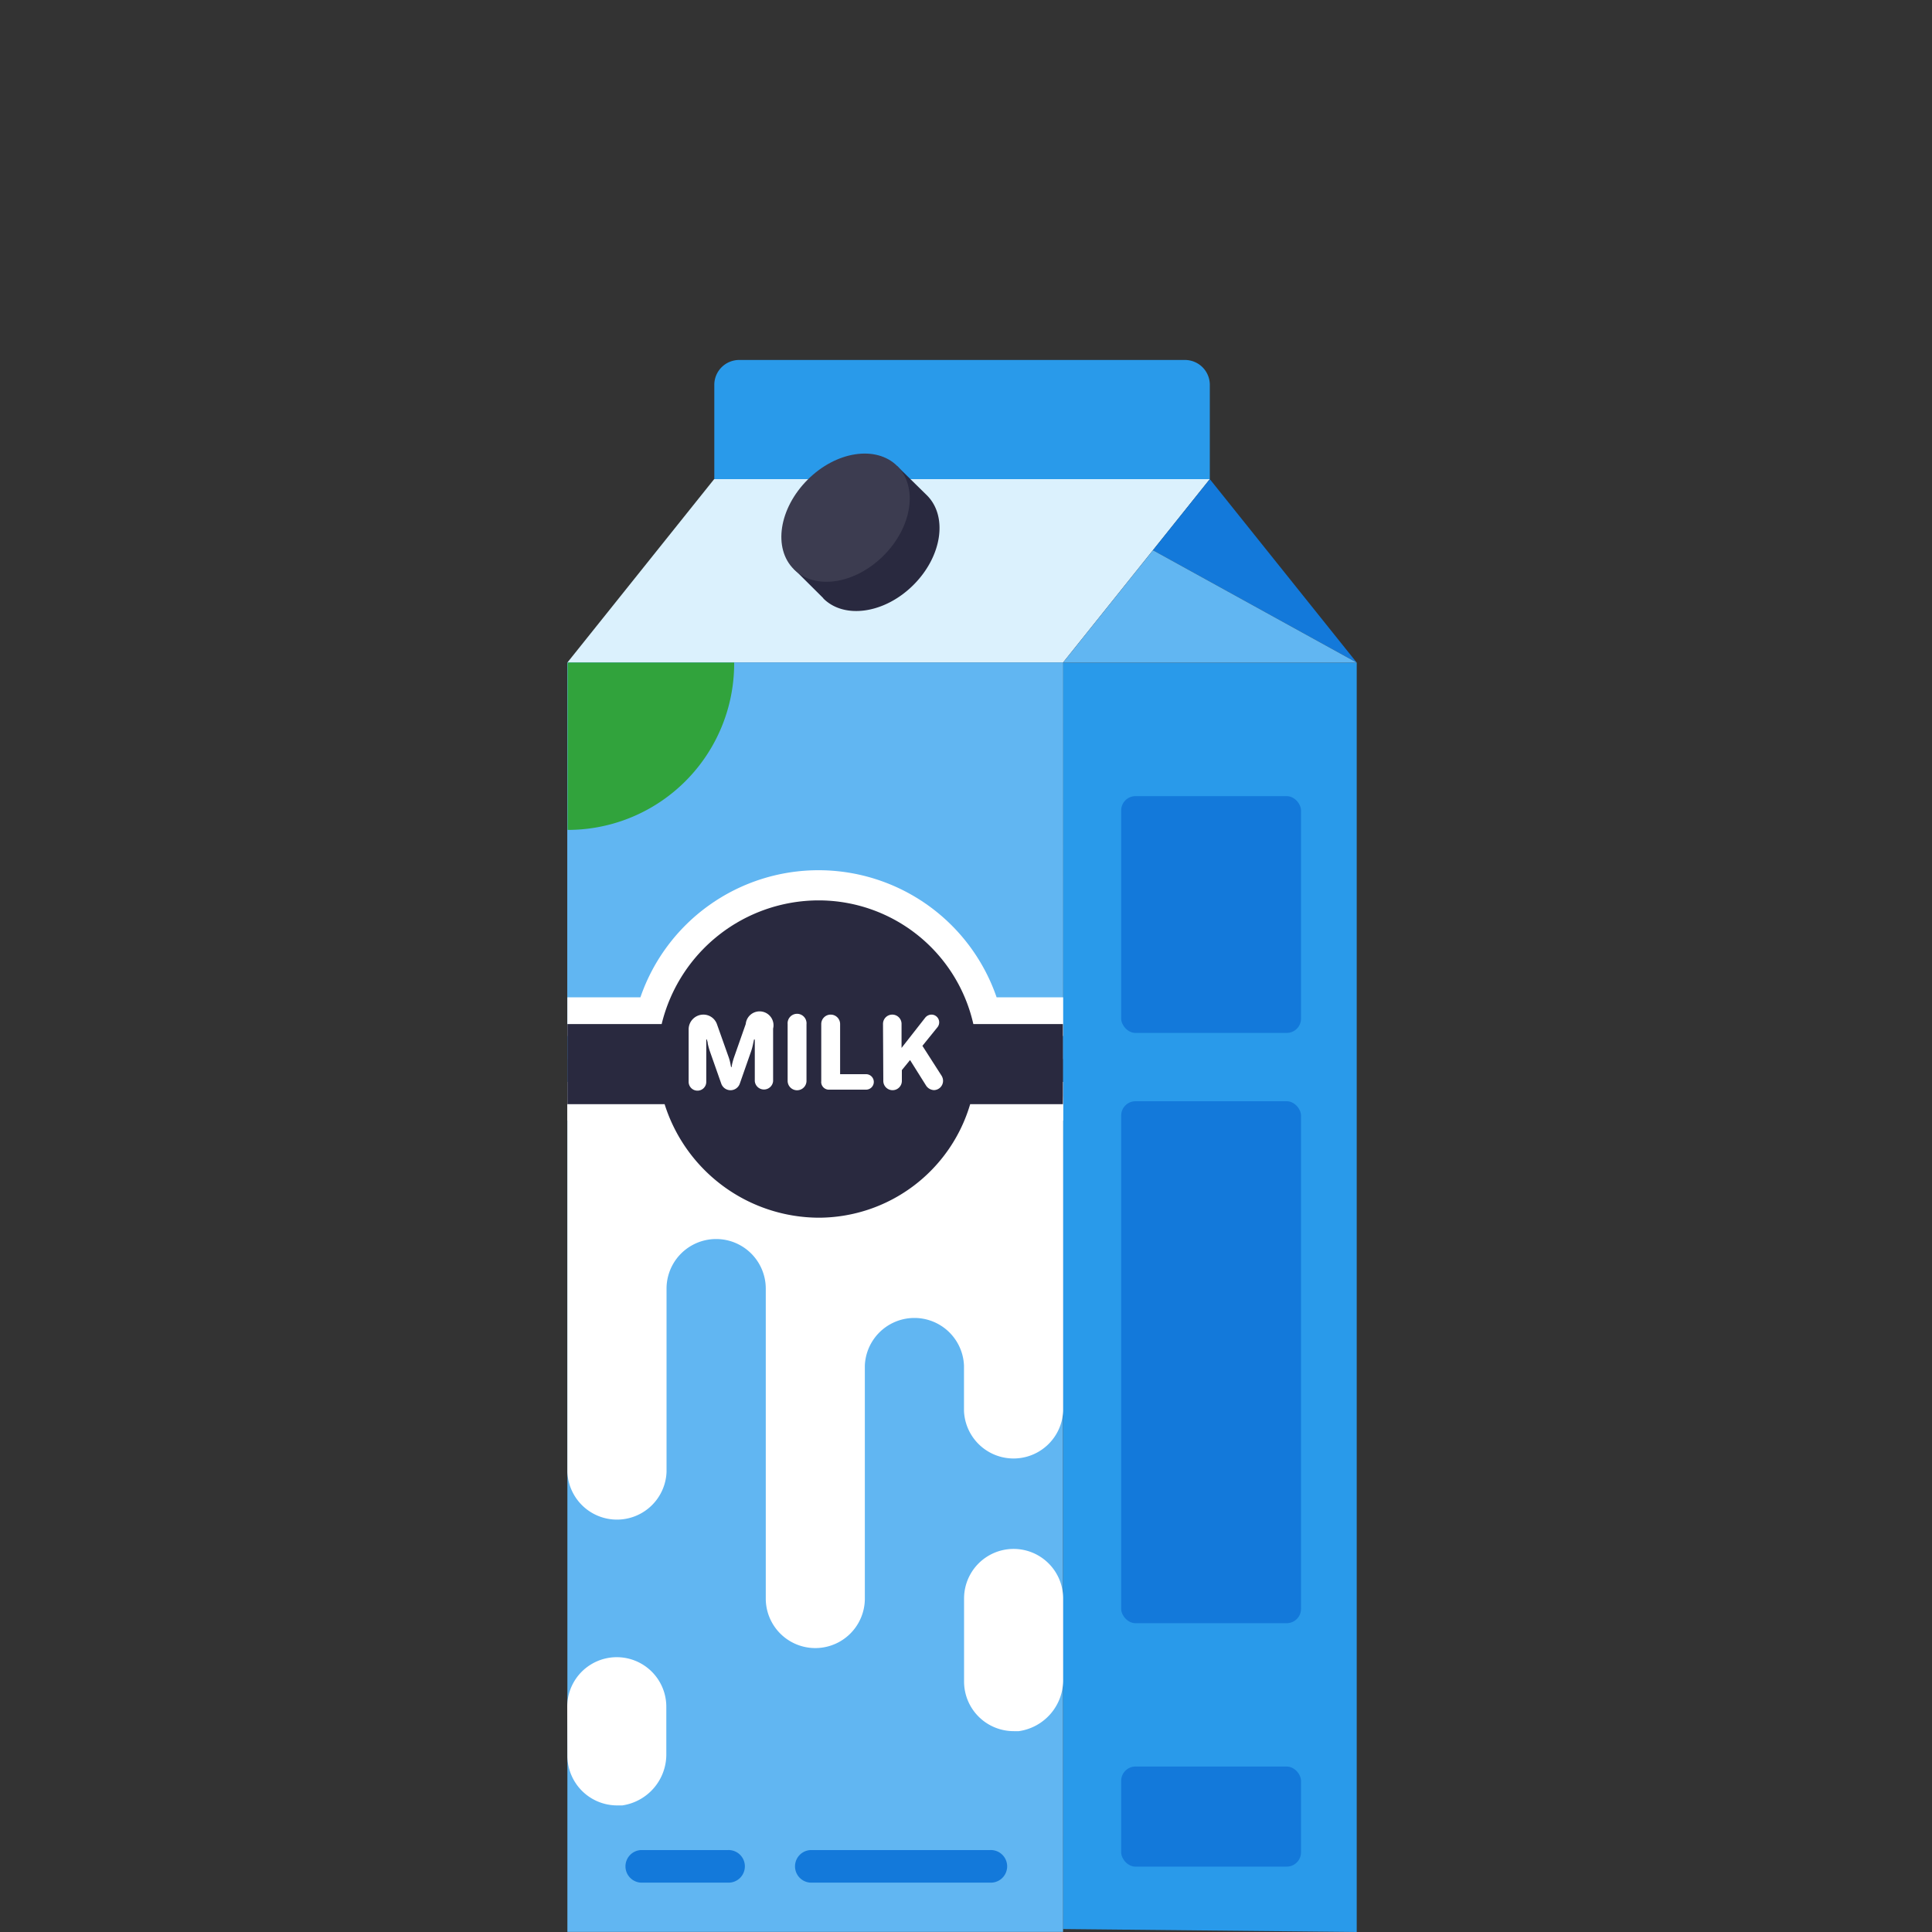 <svg id="Layer_1" data-name="Layer 1" xmlns="http://www.w3.org/2000/svg" viewBox="0 0 250 250"><rect x="0" y="0" width="250" height="250" fill="#333333" stroke="none"/><defs><style>.cls-1{fill:#dbf1fd;}.cls-2{fill:#299aea;}.cls-3{fill:#1379da;}.cls-4{fill:#61b6f2;}.cls-5{fill:#29293f;}.cls-6{fill:#3c3c50;}.cls-7{fill:#31a33c;}.cls-8{fill:#fff;}.cls-9{fill:none;}</style></defs><title>products</title><polygon class="cls-1" points="137.55 85.74 73.42 85.73 92.41 62 156.55 62 137.55 85.74"/><polygon class="cls-2" points="175.56 250 137.55 249.62 137.55 85.74 175.56 85.74 175.56 250"/><polygon class="cls-3" points="156.55 62 149.19 71.2 175.56 85.74 156.55 62"/><polygon class="cls-4" points="175.56 85.74 149.19 71.2 137.55 85.74 175.56 85.74"/><path class="cls-2" d="M95.64,46.58h57.68a3.22,3.22,0,0,1,3.23,3.22V62H92.43V49.8A3.22,3.22,0,0,1,95.64,46.58Z"/><polygon class="cls-4" points="137.56 249.99 73.42 249.99 73.42 85.73 137.55 85.74 137.54 142.88 137.56 249.99"/><polygon class="cls-4" points="137.55 85.74 137.56 137.03 73.42 137.03 73.42 85.73 137.55 85.74"/><path class="cls-5" d="M115.17,62.59A11.84,11.84,0,0,0,105,72.72l-2.29.88,3.77,3.75.1.13c2.72,2.66,7.91,1.91,11.61-1.78s4.48-8.86,1.77-11.59l-3.87-3.8Z"/><path class="cls-6" d="M116.11,60.31c2.71,2.71,1.92,7.9-1.78,11.59s-8.86,4.49-11.6,1.77-1.92-7.89,1.77-11.59S113.39,57.59,116.11,60.31Z"/><path class="cls-3" d="M94.13,243.61H82.9a2.11,2.11,0,0,1,0-4.21H94.13a2.11,2.11,0,1,1,0,4.21Z"/><path class="cls-3" d="M128.06,243.61H104.84a2.11,2.11,0,0,1,0-4.21h23.23a2.11,2.11,0,1,1,0,4.21Z"/><rect class="cls-3" x="145.08" y="103.02" width="23.27" height="30.64" rx="1.85" ry="1.85"/><rect class="cls-3" x="145.08" y="228.59" width="23.27" height="12.95" rx="1.85" ry="1.85"/><rect class="cls-3" x="145.08" y="142.5" width="23.27" height="67.54" rx="1.85" ry="1.85"/><path class="cls-7" d="M95,85.73v.14a21.53,21.53,0,0,1-21.55,21.52V85.73Z"/><path class="cls-8" d="M131.16,136.28a6.43,6.43,0,0,0-6.42,6.41,6.42,6.42,0,0,0-12.83,0,6.41,6.41,0,0,0-12.82,0,6.42,6.42,0,0,0-12.84,0h0a6.42,6.42,0,0,0-12.83,0v47.78a6.42,6.42,0,0,0,12.83,0V166.75a6.42,6.42,0,0,1,12.84,0v40.1a6.41,6.41,0,0,0,12.82,0V176.71a6.42,6.42,0,0,1,12.83,0v5.85a6.42,6.42,0,0,0,12.83,0V142.69A6.43,6.43,0,0,0,131.16,136.28Z"/><path class="cls-8" d="M137.57,129.05v5H124.83a19.17,19.17,0,0,0-37.88,0H73.42v-5h9.45a24.37,24.37,0,0,1,46.09,0Z"/><path class="cls-8" d="M137.57,140v5H129a24.37,24.37,0,0,1-46.09,0H73.42v-5H87a19.17,19.17,0,0,0,37.88,0Z"/><path class="cls-5" d="M137.54,132.51v10.37h-12A20.48,20.48,0,0,1,106,157.57a21,21,0,0,1-20-14.69H73.42V132.51h12.2a20.93,20.93,0,0,1,20.33-16,20.53,20.53,0,0,1,20,16Z"/><path class="cls-8" d="M89.11,133.19a1.91,1.91,0,0,1,1.9-1.9,1.86,1.86,0,0,1,1.77,1.26l1.52,4.28a5.54,5.54,0,0,1,.23.89l.07.36h.07l.06-.36a9,9,0,0,1,.25-.89l1.52-4.33a1.8,1.8,0,1,1,3.54.6v6.8a1.19,1.19,0,0,1-2.37,0v-5.39h-.1l-.11.51a7.38,7.38,0,0,1-.31,1.14l-1.42,4.06a1.27,1.27,0,0,1-2.4,0l-1.43-4.06a8.74,8.74,0,0,1-.32-1.14c0-.18-.08-.35-.11-.51h-.08V140a1.13,1.13,0,0,1-1.12,1.13A1.14,1.14,0,0,1,89.11,140h0Z"/><path class="cls-8" d="M101.92,132.51a1.22,1.22,0,0,1,2.44-.2.67.67,0,0,1,0,.2v7.35a1.22,1.22,0,0,1-2.44,0Z"/><path class="cls-8" d="M106.27,132.51a1.22,1.22,0,0,1,2.44,0h0V139h3.36a1,1,0,0,1,0,2h-4.72a1,1,0,0,1-1.08-.86.81.81,0,0,1,0-.22Z"/><path class="cls-8" d="M114.26,132.49a1.2,1.2,0,0,1,2.4,0v3.11l3.06-3.91a1.06,1.06,0,0,1,.81-.4,1,1,0,0,1,1,1,1,1,0,0,1-.22.63l-1.95,2.41,2.48,3.87a1.26,1.26,0,0,1,.19.65,1.2,1.2,0,0,1-1.18,1.21h0a1.29,1.29,0,0,1-1-.56l-2.09-3.33-1.06,1.3v1.4a1.2,1.2,0,0,1-2.4,0Z"/><path class="cls-8" d="M73.42,227.21a6.44,6.44,0,0,0,6.45,6.41l.65,0a6.67,6.67,0,0,0,5.7-6.77v-6a6.41,6.41,0,0,0-12.82,0Z"/><path class="cls-8" d="M124.75,217.6a6.42,6.42,0,0,0,6.44,6.41c.22,0,.43,0,.65,0a6.68,6.68,0,0,0,5.73-6.77V206.84a6.41,6.41,0,0,0-12.82,0Z"/><rect class="cls-9" width="250" height="250"/></svg>
